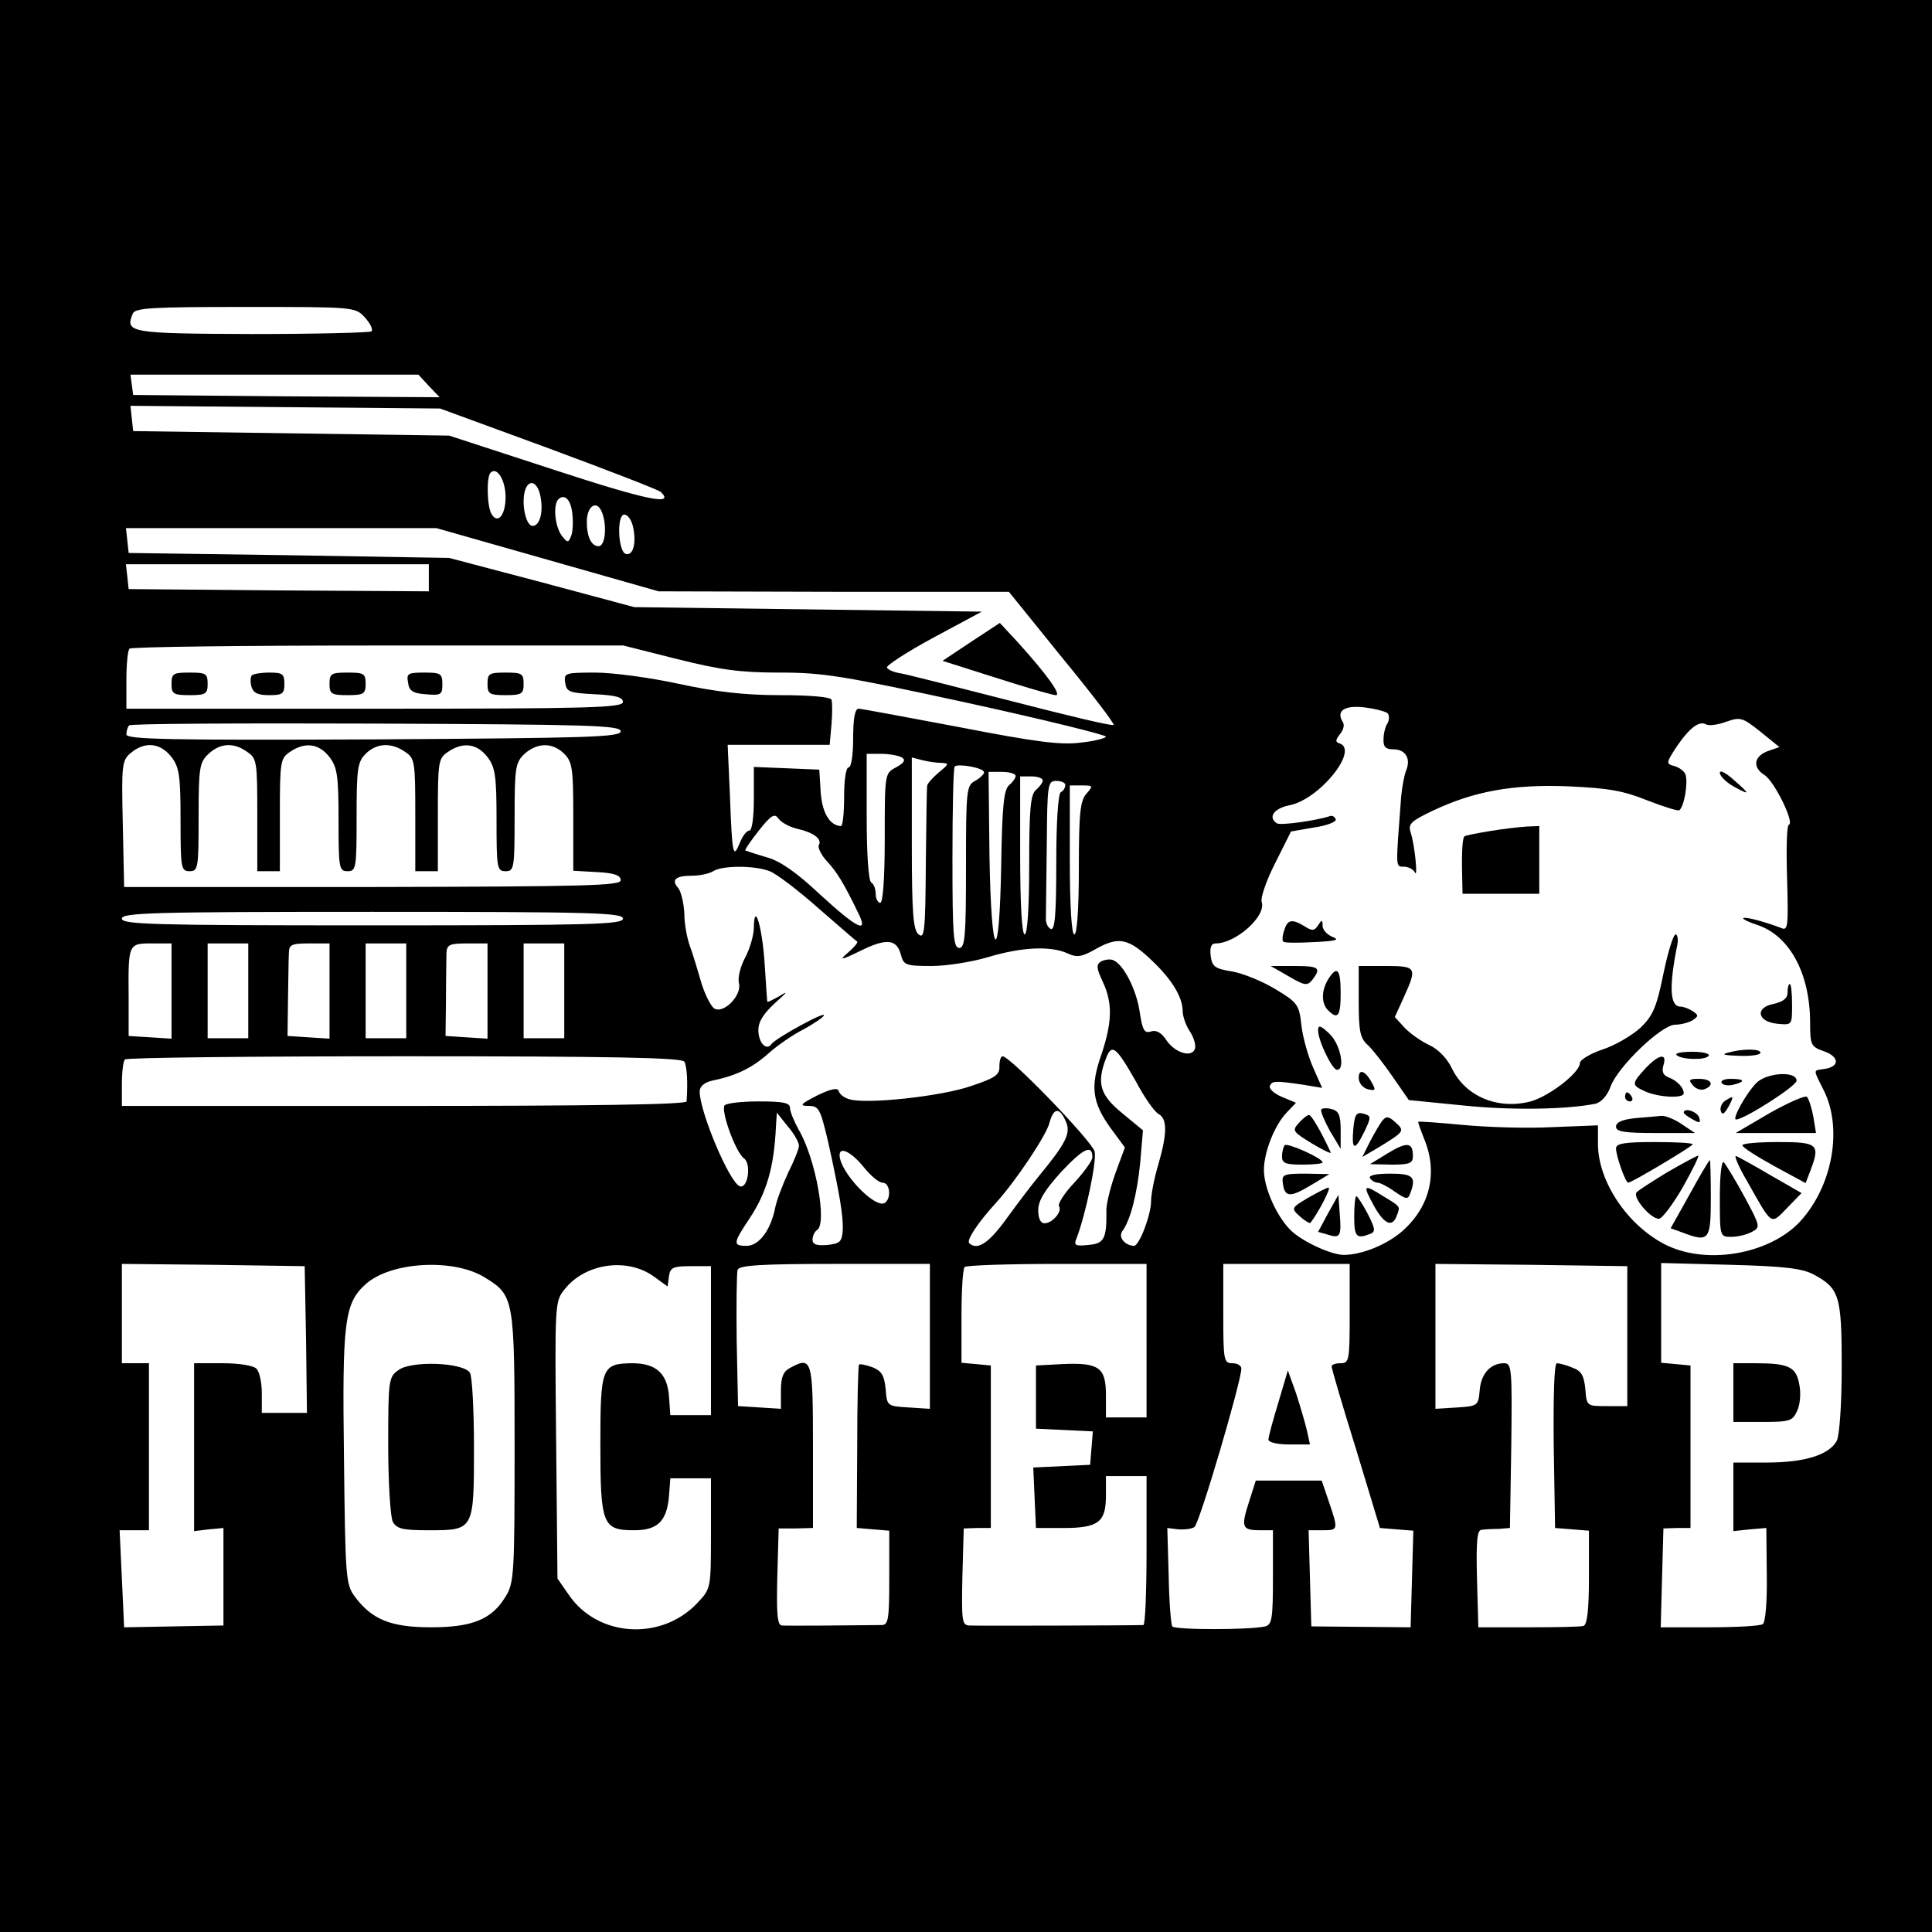 <?xml version="1.0" standalone="no"?>
<!DOCTYPE svg PUBLIC "-//W3C//DTD SVG 20010904//EN"
 "http://www.w3.org/TR/2001/REC-SVG-20010904/DTD/svg10.dtd">
<svg version="1.0" xmlns="http://www.w3.org/2000/svg"
 width="428pt" height="428pt" viewBox="0 0 428 428"
 preserveAspectRatio="xMidYMid meet">
<g transform="translate(0,428) scale(0.1,-0.1)"
fill="#000000" stroke="none">
<path d="M0 2140 l0 -2140 2140 0 2140 0 0 2140 0 2140 -2140 0 -2140 0 0
-2140z m808 1437 c12 -13 19 -27 15 -31 -4 -3 -123 -6 -265 -6 -272 1 -281 3
-264 45 5 13 42 15 249 15 242 0 244 0 265 -23z m142 -152 l24 -25 -340 2
-339 3 -3 23 -3 22 319 0 319 0 23 -25z m265 -138 c132 -49 244 -92 249 -97
32 -31 -31 -18 -236 49 l-233 76 -350 5 -350 5 -3 28 -3 28 343 -3 343 -3 240
-88z m-95 -108 c0 -40 -17 -61 -31 -38 -10 16 -12 83 -2 92 14 14 33 -17 33
-54z m76 7 c9 -36 1 -71 -16 -71 -16 0 -26 54 -16 81 8 22 25 17 32 -10z m72
-45 c2 -18 1 -40 -3 -49 -6 -15 -8 -15 -21 2 -15 21 -19 68 -7 80 14 13 28 -1
31 -33z m66 3 c11 -29 7 -74 -8 -74 -16 0 -26 21 -26 54 0 36 23 50 34 20z
m69 -34 c7 -35 -1 -62 -17 -57 -17 6 -20 87 -3 87 8 0 17 -13 20 -30z m-190
-70 l246 -70 388 -1 388 0 118 -146 c65 -79 117 -147 114 -149 -3 -3 -103 21
-223 52 -121 31 -231 59 -247 62 -15 2 -30 8 -32 13 -3 4 43 34 102 66 l108
58 -385 5 -385 5 -205 55 -205 54 -355 6 -355 5 -3 28 -3 27 344 0 344 0 246
-70z m-263 -40 l0 -30 -332 2 -333 3 -3 28 -3 27 335 0 336 0 0 -30z m550
-180 c96 -24 140 -30 227 -30 97 0 140 -7 416 -67 169 -37 307 -71 307 -75 0
-3 -25 -10 -55 -13 -44 -6 -99 1 -269 34 -117 22 -218 41 -224 41 -8 0 -12
-22 -12 -65 0 -37 -4 -65 -10 -65 -6 0 -10 -28 -10 -65 0 -36 -3 -65 -7 -65
-25 1 -42 30 -45 76 l-3 49 -72 3 -73 3 0 -71 c0 -41 -4 -70 -10 -70 -6 0 -15
-12 -21 -27 -15 -37 -17 -28 -22 105 l-5 112 113 0 113 0 4 45 c2 24 2 49 0
55 -2 6 -48 10 -113 10 -79 0 -141 7 -225 25 -64 14 -147 25 -185 25 -67 0
-70 -1 -67 -22 3 -21 9 -23 66 -26 46 -2 62 -7 62 -17 0 -13 -76 -15 -550 -15
l-550 0 0 63 c0 35 3 67 7 70 3 4 251 7 550 7 l544 0 119 -30z m1574 -120 c4
-5 4 -14 0 -22 -5 -7 -9 -23 -9 -35 -1 -18 5 -23 22 -23 27 0 39 -21 28 -47
-4 -10 -9 -36 -11 -58 -12 -160 -13 -155 6 -155 10 0 21 -6 24 -12 8 -18 0 62
-9 88 -6 19 1 25 49 48 91 43 177 59 301 54 89 -4 122 -10 174 -31 36 -14 68
-24 71 -22 11 7 20 62 14 79 -3 8 -14 16 -25 19 -19 5 -18 7 6 44 29 42 50 57
65 48 6 -3 25 -1 44 6 31 11 36 10 76 -22 l42 -34 -26 -9 c-31 -12 -34 -36 -7
-53 22 -14 67 -106 54 -110 -5 -2 -6 -55 -4 -120 3 -110 2 -116 -15 -108 -35
13 -78 25 -82 21 -2 -2 12 -9 31 -15 72 -24 117 -108 117 -217 0 -49 2 -53 31
-63 34 -12 35 -34 1 -39 -26 -4 -26 1 -2 -47 41 -81 22 -204 -46 -284 -64 -77
-207 -105 -301 -60 -85 41 -153 140 -153 225 l0 41 -102 -4 c-57 -3 -146 0
-198 5 -52 5 -96 8 -98 7 -1 -1 5 -18 13 -38 31 -75 13 -150 -48 -204 -34 -30
-90 -53 -130 -53 -27 0 -89 28 -116 53 -31 29 -61 94 -61 135 0 39 23 99 51
128 l20 21 -31 13 c-17 7 -29 18 -27 24 5 12 12 12 74 3 l42 -7 -20 45 c-11
25 -23 67 -26 94 -5 45 -8 50 -58 80 -28 17 -72 35 -96 39 -38 6 -44 11 -47
35 -2 18 1 27 11 27 45 0 113 61 102 92 -3 8 10 47 30 86 l35 70 52 9 c28 4
50 13 47 18 -2 6 -8 9 -13 7 -30 -10 -109 -21 -117 -16 -21 13 -7 33 27 40 66
12 155 122 112 137 -10 3 -10 7 0 20 8 9 11 21 7 27 -16 25 3 38 47 33 24 -3
47 -9 52 -13z m-1699 -40 c0 -13 -69 -15 -547 -18 -453 -2 -548 0 -548 11 0 8
3 17 6 20 4 4 250 5 548 4 473 -2 541 -4 541 -17z m-996 -56 c18 -23 21 -41
21 -140 0 -107 1 -114 20 -114 19 0 20 7 20 120 0 110 2 121 22 140 26 24 56
26 86 4 21 -14 22 -22 22 -140 l0 -124 25 0 25 0 0 124 c0 118 1 126 22 140
33 23 64 19 87 -10 18 -23 21 -41 21 -140 0 -107 1 -114 20 -114 19 0 20 7 20
120 0 107 2 122 20 140 24 24 57 26 88 4 21 -14 22 -22 22 -140 l0 -124 25 0
25 0 0 124 c0 118 1 126 22 140 33 23 64 19 87 -10 18 -23 21 -41 21 -140 0
-107 1 -114 20 -114 19 0 20 7 20 120 0 110 2 121 22 140 28 25 62 26 88 0 18
-18 20 -33 20 -139 l0 -120 53 -3 c38 -2 52 -7 52 -18 0 -12 -73 -14 -550 -15
l-550 0 -3 140 c-3 133 -2 141 19 158 31 25 64 21 88 -9z m1619 -2 c9 -6 5
-12 -13 -22 -25 -13 -25 -14 -25 -157 0 -89 -4 -143 -10 -143 -5 0 -10 9 -10
19 0 11 -4 23 -10 26 -6 4 -10 63 -10 146 l0 139 33 0 c17 0 38 -4 45 -8z m87
-12 c18 -1 18 -2 -5 -21 -14 -12 -26 -25 -26 -30 -1 -5 -2 -84 -3 -175 -1
-147 -3 -165 -16 -154 -12 10 -15 46 -15 202 l0 190 23 -6 c12 -3 31 -6 42 -6z
m95 -21 c0 -4 -9 -13 -20 -19 -19 -10 -20 -21 -20 -190 0 -153 -2 -180 -15
-180 -13 0 -15 29 -15 198 0 109 2 201 5 204 8 7 65 -3 65 -13z m70 -8 c0 -5
-7 -14 -15 -21 -11 -10 -15 -46 -17 -176 -4 -231 -22 -216 -26 21 l-2 185 30
0 c16 0 30 -4 30 -9z m60 -10 c0 -5 -7 -14 -15 -21 -12 -10 -15 -42 -15 -166
0 -96 -4 -154 -10 -154 -6 0 -10 65 -10 175 l0 175 25 0 c14 0 25 -4 25 -9z
m50 -10 c0 -6 -4 -13 -10 -16 -6 -4 -10 -67 -10 -156 0 -114 -3 -150 -12 -147
-7 3 -12 14 -11 26 0 12 1 85 2 162 1 133 2 140 21 140 11 0 20 -4 20 -9z m47
-19 c-14 -16 -17 -43 -17 -165 0 -91 -4 -147 -10 -147 -6 0 -10 62 -10 165 l0
165 27 0 c25 0 25 -1 10 -18z m-641 -78 c36 -8 56 -23 48 -36 -3 -5 5 -22 18
-36 22 -24 36 -46 69 -114 24 -48 -1 -36 -85 41 -51 48 -88 74 -118 82 -24 7
-45 14 -47 15 -1 2 12 21 30 44 28 35 35 39 44 26 6 -8 24 -18 41 -22z m-61
-94 c14 -5 63 -42 108 -82 45 -39 84 -73 86 -74 2 -2 -7 -13 -20 -24 -21 -18
-17 -18 28 4 57 28 80 26 89 -10 6 -22 11 -24 68 -24 33 0 90 9 126 20 74 22
137 25 175 8 21 -10 32 -8 65 11 49 27 71 22 123 -28 43 -41 67 -80 67 -111 0
-11 7 -32 16 -45 9 -14 14 -31 11 -39 -8 -20 -45 -8 -64 21 -10 15 -22 22 -33
18 -15 -5 -19 3 -25 42 -7 50 -36 107 -59 116 -7 3 -19 1 -27 -3 -11 -7 -10
-15 4 -45 22 -47 21 -89 -3 -161 -25 -71 -21 -106 21 -164 l31 -42 -21 -57
c-11 -31 -20 -67 -20 -81 1 -65 -5 -75 -40 -78 -29 -3 -33 -1 -26 15 20 52 45
171 40 192 -6 23 -187 211 -204 211 -4 0 -7 -10 -7 -22 1 -19 -9 -26 -63 -44
-66 -23 -234 -41 -270 -29 -11 3 -21 11 -23 18 -2 8 -17 5 -48 -10 -37 -19
-40 -23 -19 -23 23 0 26 -6 43 -77 27 -122 34 -166 33 -198 -2 -26 -6 -30 -34
-33 -24 -2 -33 1 -33 12 0 8 5 18 10 21 23 14 -3 159 -41 223 -10 18 -19 40
-19 48 0 11 -16 14 -69 14 -39 0 -72 -4 -76 -9 -8 -14 25 -104 43 -117 17 -12
9 -68 -9 -62 -23 8 -89 165 -89 210 0 11 10 20 28 24 53 11 88 28 124 60 20
18 55 42 77 53 22 12 43 26 46 31 8 13 -107 -50 -116 -63 -11 -16 -29 3 -29
31 0 19 12 37 37 60 27 24 30 28 11 16 -16 -9 -28 -15 -28 -13 -1 2 -3 40 -6
83 -5 81 -23 142 -24 81 0 -17 -9 -47 -19 -66 -11 -20 -17 -46 -14 -57 7 -27
-34 -69 -55 -56 -8 6 -21 32 -29 59 -8 28 -19 64 -25 80 -6 17 -12 48 -12 71
-1 22 -7 48 -13 56 -17 19 -7 28 31 28 17 0 38 5 46 10 20 13 92 13 125 0z
m-325 -105 c0 -13 -68 -15 -555 -15 -487 0 -555 2 -555 15 0 13 68 15 555 15
487 0 555 -2 555 -15z m-1000 -161 l0 -105 -47 3 -48 3 0 85 c-1 119 -1 120
51 120 l44 0 0 -106z m170 1 l0 -105 -45 0 -45 0 0 105 0 105 45 0 45 0 0
-105z m180 -1 l0 -105 -47 3 -46 3 1 80 c1 44 1 90 2 103 0 19 5 22 45 22 l45
0 0 -106z m170 1 l0 -105 -45 0 -45 0 0 105 0 105 45 0 45 0 0 -105z m180 -1
l0 -105 -47 3 -46 3 1 80 c0 44 1 90 1 103 1 19 6 22 46 22 l45 0 0 -106z
m170 1 l0 -105 -45 0 -45 0 0 105 0 105 45 0 45 0 0 -105z m1266 -200 c19 -36
42 -69 51 -73 19 -11 19 -43 -1 -112 -9 -30 -16 -66 -16 -81 0 -30 -26 -99
-38 -99 -20 1 -35 19 -26 32 18 24 33 82 40 153 l6 71 -46 38 c-49 40 -57 66
-36 121 13 34 22 27 66 -50z m-1000 43 c6 -10 8 -47 5 -88 -1 -7 -217 -10
-626 -10 l-625 0 0 48 c0 27 3 52 7 55 3 4 282 7 619 7 458 0 615 -3 620 -12z
m845 -132 c12 -26 1 -48 -60 -122 -14 -17 -46 -59 -70 -92 -40 -56 -66 -73
-84 -56 -6 7 19 45 60 90 42 46 112 150 118 177 9 33 22 35 36 3z m-591 -54
c0 -7 -11 -34 -24 -60 -12 -26 -26 -62 -29 -79 -10 -49 -36 -83 -63 -83 -31 0
-30 6 6 60 38 57 55 114 59 205 l2 30 24 -30 c14 -16 25 -36 25 -43z m650 -26
c0 -7 -18 -32 -40 -56 -22 -23 -37 -47 -34 -52 8 -12 -15 -38 -32 -38 -9 0
-14 11 -14 29 0 21 14 44 51 85 49 52 69 62 69 32z m-507 -21 c15 -19 34 -35
42 -35 17 0 20 -35 5 -45 -22 -13 -100 69 -100 106 0 20 26 7 53 -26z m-1235
-382 l2 -163 -50 0 -50 0 0 43 c0 24 -5 48 -12 55 -7 7 -39 12 -75 12 l-63 0
0 -186 0 -186 33 4 32 3 0 -108 0 -108 -110 -2 -110 -2 -5 108 -5 107 33 0 32
0 0 185 0 185 -30 0 -30 0 0 110 0 110 203 -2 202 -3 3 -162z m396 137 c65
-40 66 -45 66 -377 0 -278 -1 -300 -20 -330 -30 -50 -73 -68 -165 -68 -89 0
-131 17 -169 68 -20 27 -21 42 -24 309 -4 300 1 341 48 383 55 50 195 58 264
15z m376 1 l29 -21 3 23 c3 19 9 22 48 22 l45 0 0 -165 0 -165 -45 0 -45 0 -3
42 c-4 51 -29 73 -82 73 -67 -1 -70 -9 -70 -180 0 -178 5 -190 75 -190 52 0
72 20 77 75 l3 40 45 0 45 0 0 -122 c0 -122 0 -122 -30 -154 -80 -85 -221 -76
-285 18 l-25 36 -3 307 c-3 303 -3 307 19 334 46 58 140 71 199 27z m610 -132
l0 -160 -47 3 c-48 3 -48 3 -51 41 -3 30 -9 40 -29 48 -14 5 -28 8 -30 6 -2
-3 -4 -85 -4 -183 l-1 -179 36 -3 36 -3 0 -105 c0 -92 -2 -104 -17 -104 -76
-1 -210 -2 -221 -1 -10 1 -12 26 -10 108 l3 107 38 0 38 1 0 180 c0 193 -2
201 -50 175 -16 -8 -21 -21 -21 -51 l0 -40 -47 3 -48 3 -3 145 c-1 79 0 150 2
157 4 10 53 13 216 13 l210 0 0 -161z m480 -9 l0 -170 -45 0 -45 0 0 50 c0 61
-16 72 -98 68 l-57 -3 0 -70 0 -70 63 -3 63 -3 -3 -37 -3 -37 -63 -3 -63 -3 3
-67 3 -67 61 0 c77 0 94 13 94 71 l0 44 45 0 45 0 0 -165 c0 -91 -3 -165 -7
-165 -24 -1 -371 -2 -386 -1 -16 1 -17 11 -15 108 l3 107 30 1 30 0 0 180 0
180 -32 3 -33 3 0 103 c0 56 3 106 7 109 3 4 96 7 205 7 l198 0 0 -170z m450
60 c0 -103 -1 -110 -20 -110 -11 0 -20 -3 -20 -7 0 -5 24 -87 54 -183 l53
-175 37 -3 37 -3 -3 -107 -3 -107 -110 1 -110 1 -3 106 -3 107 31 0 c35 0 35
1 14 63 l-16 47 -73 0 -73 0 -15 -47 c-18 -56 -16 -63 24 -63 l29 0 0 -104 c0
-91 -2 -105 -17 -109 -33 -8 -201 -8 -206 0 -3 5 -7 55 -8 113 l-3 105 24 -3
c14 -1 30 1 36 5 11 7 104 323 104 351 0 7 -9 12 -20 12 -19 0 -20 7 -20 110
l0 110 140 0 140 0 0 -110z m615 -50 l0 -155 -45 0 c-45 0 -45 0 -48 38 -3 30
-9 40 -28 47 -14 6 -30 10 -35 10 -6 0 -8 -71 -7 -182 l3 -183 38 -3 37 -3 0
-104 c0 -73 -4 -104 -12 -107 -7 -2 -62 -3 -123 -3 l-110 0 -3 108 c-2 81 0
107 10 108 7 1 24 2 38 2 l25 2 3 183 c2 171 1 182 -16 182 -30 0 -51 -23 -54
-60 -3 -34 -4 -35 -50 -38 l-48 -3 0 161 0 160 213 -2 212 -3 0 -155z m412
137 c58 -31 63 -47 63 -205 0 -84 -5 -152 -11 -164 -17 -31 -71 -48 -154 -48
l-75 0 0 -76 0 -76 37 4 36 3 1 -104 c1 -59 -3 -106 -9 -109 -5 -4 -58 -7
-118 -7 l-108 0 3 110 3 109 30 1 30 0 0 180 0 180 -32 3 -33 3 0 111 0 110
153 -4 c118 -3 159 -8 184 -21z"/>
<path d="M2151 2858 l-63 -42 38 -12 c22 -7 75 -24 120 -38 45 -14 87 -26 93
-26 13 0 -19 45 -85 118 l-39 42 -64 -42z"/>
<path d="M380 2765 c0 -22 4 -25 40 -25 36 0 40 3 40 25 0 23 -4 25 -40 25
-36 0 -40 -2 -40 -25z"/>
<path d="M558 2784 c-3 -3 -4 -14 -1 -25 4 -14 14 -19 39 -19 30 0 34 3 34 25
0 22 -4 25 -33 25 -19 0 -36 -3 -39 -6z"/>
<path d="M730 2765 c0 -22 4 -25 40 -25 36 0 40 3 40 25 0 23 -4 25 -40 25
-36 0 -40 -2 -40 -25z"/>
<path d="M904 2768 c2 -18 10 -24 39 -26 34 -3 37 -1 37 22 0 24 -4 26 -40 26
-36 0 -40 -2 -36 -22z"/>
<path d="M1080 2765 c0 -22 4 -25 40 -25 36 0 40 3 40 25 0 23 -4 25 -40 25
-36 0 -40 -2 -40 -25z"/>
<path d="M3810 2568 c0 -7 14 -21 30 -30 38 -21 38 -18 0 15 -17 15 -30 22
-30 15z"/>
<path d="M3301 2439 c-30 -5 -56 -10 -57 -12 -4 -4 -6 -33 -5 -79 l1 -48 85 0
85 0 0 75 0 75 -27 -1 c-16 -1 -52 -5 -82 -10z"/>
<path d="M2845 2219 c-4 -11 -5 -23 -2 -25 3 -3 33 -3 68 -1 47 2 58 5 42 11
-13 5 -23 16 -23 25 0 14 -2 14 -10 1 -8 -12 -13 -13 -30 -2 -28 17 -38 15
-45 -9z"/>
<path d="M3685 2123 c-15 -74 -23 -93 -51 -120 -19 -17 -56 -39 -84 -48 -27
-9 -50 -23 -50 -30 0 -21 -67 -73 -109 -85 -73 -19 -145 11 -175 74 -10 21
-30 42 -50 51 -19 9 -43 26 -55 39 l-21 23 20 44 c30 66 28 69 -40 69 l-60 0
0 -78 c0 -66 3 -82 20 -97 10 -9 35 -41 55 -70 l36 -52 121 -12 c105 -11 229
-9 293 4 12 3 26 18 33 38 16 44 113 137 143 137 13 0 31 5 39 10 13 9 13 11
0 20 -8 5 -20 10 -27 10 -24 0 -26 44 -7 138 2 12 0 22 -4 22 -5 0 -17 -39
-27 -87z"/>
<path d="M2855 2117 c36 -21 41 -21 52 -8 21 27 15 31 -39 31 l-53 0 40 -23z"/>
<path d="M2942 2110 c-15 -25 -15 -53 0 -68 22 -22 28 -13 28 38 0 54 -8 62
-28 30z"/>
<path d="M3960 2081 c0 -13 -10 -20 -31 -25 -42 -8 -36 -40 9 -44 32 -3 32 -3
32 42 0 25 -2 46 -5 46 -3 0 -5 -8 -5 -19z"/>
<path d="M2920 1997 c0 -22 31 -87 42 -87 19 0 7 58 -17 80 -20 19 -25 20 -25
7z"/>
<path d="M3828 1948 c-16 -4 -8 -6 25 -7 26 -1 47 2 47 7 0 9 -41 9 -72 0z"/>
<path d="M3714 1943 c10 -11 65 -12 71 -2 4 5 -13 9 -36 9 -23 0 -39 -3 -35
-7z"/>
<path d="M3645 1913 c-31 -34 -31 -37 0 -51 29 -13 85 -16 85 -4 0 13 -15 28
-33 35 -13 5 -16 13 -12 27 9 28 -10 25 -40 -7z"/>
<path d="M3010 1892 c0 -11 9 -22 20 -25 17 -4 18 -2 10 13 -15 28 -30 34 -30
12z"/>
<path d="M3891 1881 c-22 -22 -55 -81 -45 -81 18 0 134 74 134 86 0 22 -66 18
-89 -5z"/>
<path d="M3750 1876 c6 -8 18 -12 26 -9 23 9 16 23 -12 23 -22 0 -24 -2 -14
-14z"/>
<path d="M3814 1881 c3 -5 15 -7 26 -4 28 7 25 13 -6 13 -14 0 -23 -4 -20 -9z"/>
<path d="M3600 1850 c0 -5 5 -10 11 -10 5 0 7 5 4 10 -3 6 -8 10 -11 10 -2 0
-4 -4 -4 -10z"/>
<path d="M3920 1814 l-75 -44 89 0 89 0 -6 37 c-4 20 -10 39 -14 43 -4 4 -42
-13 -83 -36z"/>
<path d="M3821 1841 c-7 -5 -11 -15 -9 -22 3 -10 8 -7 17 9 13 24 12 26 -8 13z"/>
<path d="M2927 1822 c-2 -4 7 -25 19 -47 l24 -40 0 41 c0 33 -4 43 -20 47 -11
3 -22 2 -23 -1z"/>
<path d="M2998 1779 c-4 -48 3 -50 25 -5 15 32 15 34 -3 39 -15 4 -19 -2 -22
-34z"/>
<path d="M3730 1815 c0 -2 9 -9 20 -15 16 -9 18 -8 14 5 -5 13 -34 22 -34 10z"/>
<path d="M2877 1792 c-15 -17 -13 -19 29 -45 25 -15 44 -24 42 -20 -22 48 -43
83 -48 83 -4 0 -14 -8 -23 -18z"/>
<path d="M3063 1798 c-6 -7 -18 -28 -28 -47 l-17 -34 39 23 c54 33 55 35 35
53 -15 14 -21 15 -29 5z"/>
<path d="M3623 1803 c-29 -3 -43 -9 -43 -19 0 -11 18 -14 88 -14 l87 0 -30 20
c-16 11 -37 19 -45 18 -8 -1 -34 -3 -57 -5z"/>
<path d="M2846 1743 c-3 -4 -6 -15 -6 -25 0 -15 8 -18 45 -18 25 0 45 2 45 5
0 9 -78 44 -84 38z"/>
<path d="M3074 1725 l-39 -24 48 -1 c40 0 47 3 47 19 0 31 -13 32 -56 6z"/>
<path d="M3580 1736 c0 -17 21 -76 27 -76 8 0 143 81 143 85 0 3 -38 5 -85 5
-65 0 -85 -3 -85 -14z"/>
<path d="M3860 1743 c0 -5 32 -25 70 -46 l70 -38 10 26 c23 60 18 65 -70 65
-44 0 -80 -3 -80 -7z"/>
<path d="M3695 1684 c-33 -20 -64 -40 -69 -45 -11 -10 30 -59 49 -59 7 0 31
32 53 70 22 39 37 70 34 70 -4 -1 -34 -17 -67 -36z"/>
<path d="M3870 1664 c57 -101 52 -98 89 -60 l32 33 -68 39 c-37 22 -72 41 -77
43 -5 2 5 -23 24 -55z"/>
<path d="M3743 1634 l-42 -75 25 -9 c60 -23 64 -18 64 75 0 47 -1 85 -2 85 -2
0 -22 -34 -45 -76z"/>
<path d="M3810 1627 c0 -87 0 -87 26 -87 14 0 34 5 45 11 19 10 19 12 -16 77
-20 37 -41 71 -46 77 -5 5 -9 -26 -9 -78z"/>
<path d="M2842 1658 c4 -31 17 -31 63 -3 l40 24 -53 1 c-49 0 -53 -2 -50 -22z"/>
<path d="M3035 1670 c3 -5 11 -10 17 -10 5 0 23 -9 38 -20 25 -17 29 -18 34
-4 14 37 7 44 -45 44 -31 0 -48 -4 -44 -10z"/>
<path d="M2897 1626 c-37 -22 -37 -23 -17 -41 11 -10 22 -16 23 -14 18 23 47
79 40 78 -4 0 -25 -11 -46 -23z"/>
<path d="M3043 1610 c23 -42 41 -50 51 -24 8 22 10 20 -28 43 -46 29 -48 27
-23 -19z"/>
<path d="M2942 1592 l-22 -41 21 -6 c28 -9 31 -4 27 45 l-3 43 -23 -41z"/>
<path d="M3000 1585 c0 -45 5 -50 34 -39 14 5 13 11 -4 45 -11 21 -23 39 -25
39 -3 0 -5 -20 -5 -45z"/>
<path d="M883 1245 c-22 -15 -23 -22 -23 -166 0 -85 5 -159 10 -170 9 -16 22
-19 80 -19 100 0 100 0 100 183 0 84 -4 159 -9 166 -15 23 -130 27 -158 6z"/>
<path d="M2832 1173 c-12 -39 -22 -76 -22 -82 0 -6 19 -11 46 -11 l46 0 -7 32
c-4 17 -15 54 -24 82 l-18 50 -21 -71z"/>
<path d="M3840 1195 l0 -65 65 0 c60 0 66 2 76 24 7 14 9 40 5 59 -7 39 -23
47 -98 47 l-48 0 0 -65z"/>
</g>
</svg>

